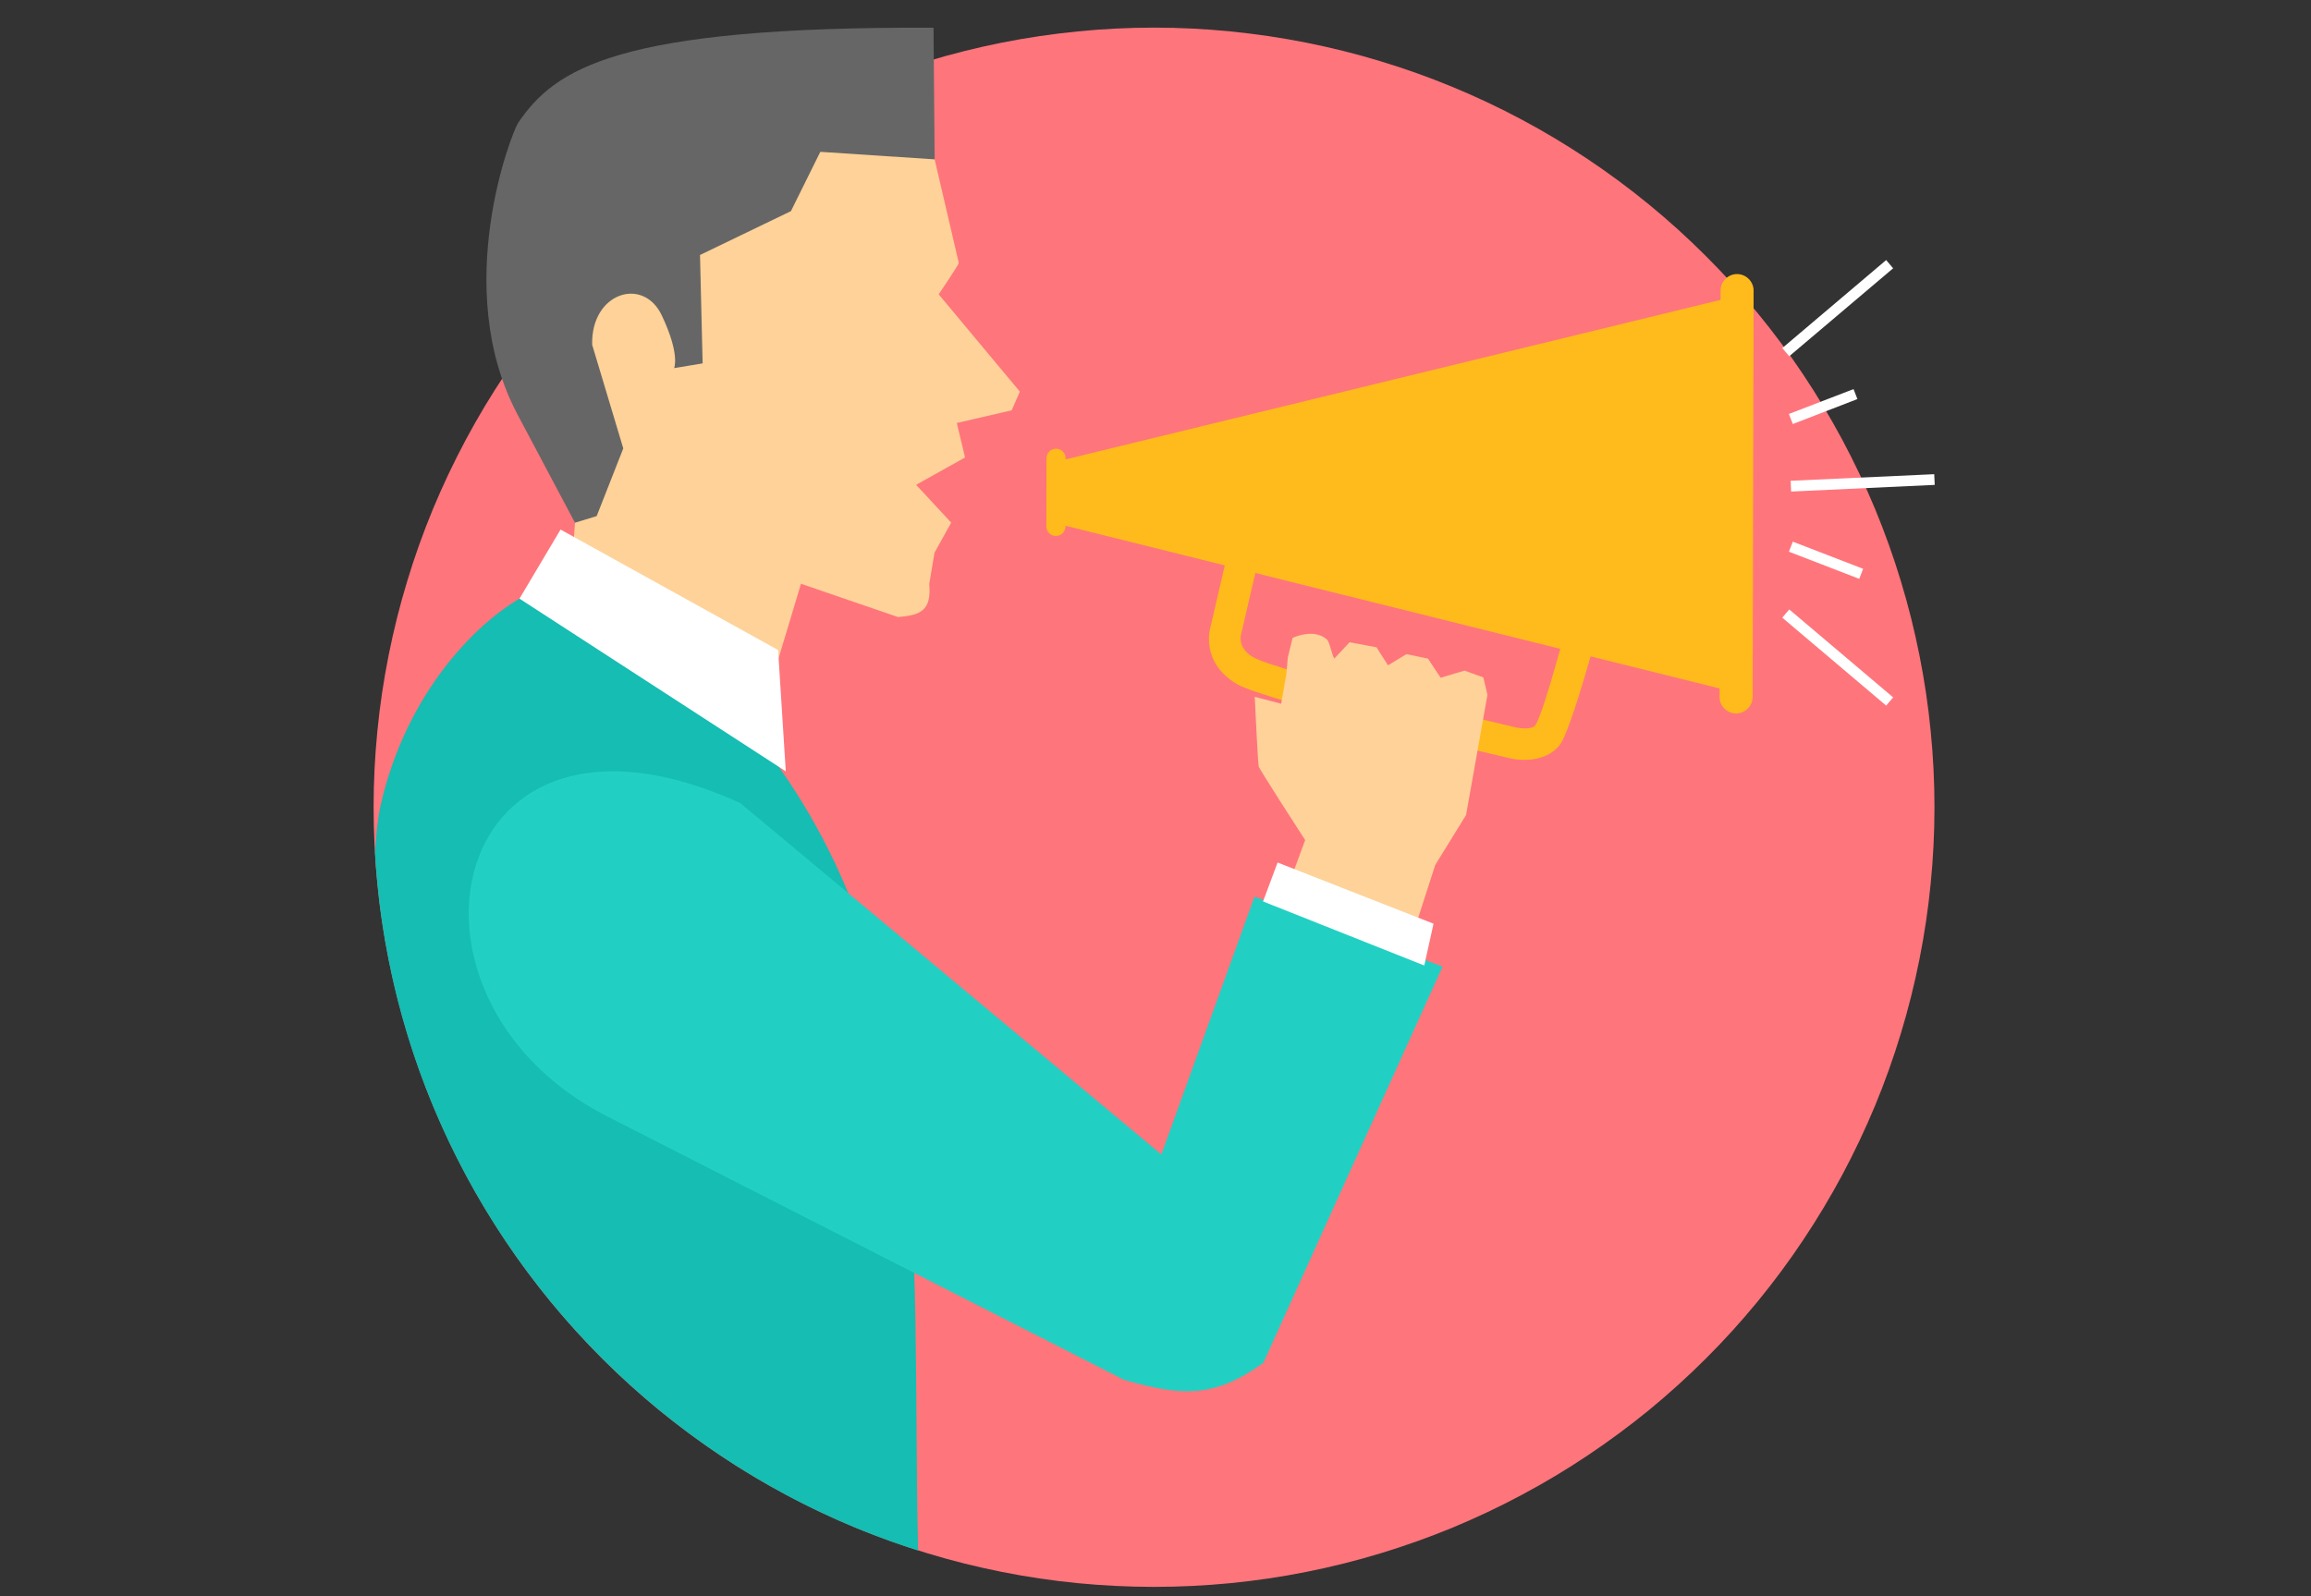 <svg xmlns="http://www.w3.org/2000/svg" xmlns:xlink="http://www.w3.org/1999/xlink" width="152" zoomAndPan="magnify" viewBox="0 0 114 78.75" height="105" preserveAspectRatio="xMidYMid meet" version="1.0"><rect x="0" y="0" width="114" height="78.75" fill="#333333" stroke="none"/><defs><clipPath id="4d816376a1"><path d="M 18.43 1.297 L 95.438 1.297 L 95.438 78.305 L 18.43 78.305 Z M 18.43 1.297 " clip-rule="nonzero"/></clipPath><clipPath id="ea9ef124f2"><path d="M 18.43 29 L 46 29 L 46 77 L 18.43 77 Z M 18.43 29 " clip-rule="nonzero"/></clipPath><clipPath id="6f6250283f"><path d="M 23 1.297 L 47 1.297 L 47 26 L 23 26 Z M 23 1.297 " clip-rule="nonzero"/></clipPath><clipPath id="3bfc85d017"><path d="M 87 12 L 95.438 12 L 95.438 35 L 87 35 Z M 87 12 " clip-rule="nonzero"/></clipPath></defs><g clip-path="url(#4d816376a1)"><path fill="#ff757c" d="M 95.426 39.832 C 95.426 41.094 95.363 42.352 95.238 43.605 C 95.117 44.859 94.93 46.102 94.684 47.34 C 94.438 48.574 94.133 49.793 93.766 51 C 93.402 52.207 92.977 53.391 92.496 54.555 C 92.012 55.719 91.473 56.855 90.879 57.969 C 90.285 59.078 89.637 60.156 88.938 61.203 C 88.238 62.254 87.488 63.262 86.688 64.238 C 85.887 65.211 85.043 66.145 84.148 67.035 C 83.258 67.926 82.324 68.77 81.352 69.57 C 80.375 70.367 79.363 71.117 78.316 71.816 C 77.266 72.52 76.188 73.164 75.074 73.758 C 73.965 74.352 72.824 74.891 71.66 75.375 C 70.496 75.855 69.309 76.277 68.102 76.645 C 66.898 77.012 65.676 77.316 64.438 77.562 C 63.203 77.809 61.957 77.992 60.703 78.117 C 59.445 78.238 58.188 78.301 56.93 78.301 C 55.668 78.301 54.41 78.238 53.156 78.117 C 51.898 77.992 50.652 77.809 49.418 77.562 C 48.18 77.316 46.961 77.012 45.754 76.645 C 44.547 76.277 43.359 75.855 42.195 75.375 C 41.031 74.891 39.891 74.352 38.781 73.758 C 37.668 73.164 36.59 72.52 35.539 71.816 C 34.492 71.117 33.48 70.367 32.504 69.57 C 31.531 68.77 30.598 67.926 29.707 67.035 C 28.816 66.145 27.969 65.211 27.168 64.238 C 26.371 63.262 25.617 62.254 24.918 61.203 C 24.219 60.156 23.57 59.078 22.977 57.969 C 22.383 56.855 21.844 55.719 21.359 54.555 C 20.879 53.391 20.453 52.207 20.09 51 C 19.723 49.793 19.418 48.574 19.172 47.34 C 18.926 46.102 18.738 44.859 18.617 43.605 C 18.492 42.352 18.43 41.094 18.43 39.832 C 18.43 38.574 18.492 37.316 18.617 36.062 C 18.738 34.809 18.926 33.562 19.172 32.328 C 19.418 31.094 19.723 29.871 20.09 28.668 C 20.453 27.461 20.879 26.277 21.359 25.113 C 21.844 23.949 22.383 22.812 22.977 21.699 C 23.57 20.59 24.219 19.508 24.918 18.461 C 25.617 17.414 26.371 16.402 27.168 15.43 C 27.969 14.457 28.816 13.523 29.707 12.633 C 30.598 11.742 31.531 10.895 32.504 10.098 C 33.48 9.297 34.492 8.547 35.539 7.848 C 36.59 7.148 37.668 6.5 38.781 5.906 C 39.891 5.312 41.031 4.777 42.195 4.293 C 43.359 3.812 44.547 3.387 45.754 3.023 C 46.961 2.656 48.18 2.352 49.418 2.105 C 50.652 1.859 51.898 1.676 53.156 1.551 C 54.41 1.426 55.668 1.363 56.93 1.363 C 58.188 1.363 59.445 1.426 60.703 1.551 C 61.957 1.676 63.203 1.859 64.438 2.105 C 65.676 2.352 66.898 2.656 68.102 3.023 C 69.309 3.387 70.496 3.812 71.66 4.293 C 72.824 4.777 73.965 5.312 75.074 5.906 C 76.188 6.5 77.266 7.148 78.316 7.848 C 79.363 8.547 80.375 9.297 81.352 10.098 C 82.324 10.895 83.258 11.742 84.148 12.633 C 85.043 13.523 85.887 14.457 86.688 15.43 C 87.488 16.402 88.238 17.414 88.938 18.461 C 89.637 19.508 90.285 20.59 90.879 21.699 C 91.473 22.812 92.012 23.949 92.496 25.113 C 92.977 26.277 93.402 27.461 93.766 28.668 C 94.133 29.871 94.438 31.094 94.684 32.328 C 94.93 33.562 95.117 34.809 95.238 36.062 C 95.363 37.316 95.426 38.574 95.426 39.832 Z M 95.426 39.832 " fill-opacity="1" fill-rule="nonzero"/></g><path fill="#ffbb1c" d="M 52.566 22.668 L 84.875 14.797 L 84.875 14.336 C 84.875 13.887 85.242 13.523 85.691 13.523 C 86.141 13.527 86.504 13.895 86.504 14.34 L 86.457 34.391 C 86.453 34.84 86.086 35.207 85.637 35.203 C 85.191 35.203 84.824 34.836 84.824 34.391 L 84.828 33.969 L 78.465 32.387 C 77.957 34.152 77.289 36.324 76.938 36.762 C 76.109 37.793 74.555 37.434 74.551 37.43 L 74.508 37.422 C 74.477 37.414 62.402 34.609 60.973 33.73 C 59.176 32.621 59.699 30.957 59.734 30.848 L 60.418 27.898 L 52.559 25.941 L 52.559 25.977 C 52.559 26.234 52.348 26.445 52.086 26.445 C 51.828 26.445 51.613 26.234 51.617 25.973 L 51.625 22.609 C 51.625 22.352 51.836 22.137 52.098 22.141 C 52.355 22.141 52.566 22.352 52.566 22.609 Z M 76.969 32.016 L 61.926 28.273 L 61.238 31.23 L 61.23 31.27 C 61.23 31.27 60.992 31.922 61.785 32.41 C 62.973 33.141 74.113 35.738 74.816 35.902 C 74.895 35.918 75.539 36.031 75.73 35.793 C 75.965 35.504 76.52 33.625 76.969 32.016 Z M 76.969 32.016 " fill-opacity="1" fill-rule="evenodd"/><path fill="#fed298" d="M 44 5.672 L 46.105 7.863 L 47.297 12.977 C 47.309 13.039 46.305 14.523 46.305 14.523 L 50.309 19.324 L 49.906 20.246 L 47.199 20.871 L 47.605 22.574 L 45.191 23.922 L 46.922 25.789 L 46.098 27.27 L 45.84 28.812 C 45.957 30.164 45.383 30.348 44.305 30.449 L 39.512 28.805 L 37.93 34.062 L 29.535 31.781 L 27.969 31.473 L 28.363 25.793 L 25.707 14.504 C 25.707 14.504 26.781 4.539 44 5.672 Z M 44 5.672 " fill-opacity="1" fill-rule="evenodd"/><g clip-path="url(#ea9ef124f2)"><path fill="#15bdb2" d="M 36.898 35.852 C 46.348 47.277 44.934 60.898 45.289 76.508 C 30.398 71.797 19.43 58.281 18.496 42.078 C 18.551 41.121 18.645 40.324 18.777 39.734 C 20.027 34.18 23.602 30.512 26.125 29.27 Z M 36.898 35.852 " fill-opacity="1" fill-rule="evenodd"/></g><path fill="#fed298" d="M 62.883 45.508 L 64.383 41.453 C 64.383 41.453 62.129 37.973 62.09 37.82 C 62.051 37.672 61.895 34.383 61.895 34.383 L 63.199 34.723 L 63.461 33.211 L 63.527 32.445 L 63.762 31.477 C 63.762 31.477 64.781 30.977 65.445 31.543 C 65.594 31.672 65.691 32.293 65.82 32.496 L 66.574 31.691 L 67.902 31.938 L 68.469 32.828 L 69.379 32.277 L 70.438 32.496 L 71.066 33.441 L 72.246 33.09 L 73.172 33.426 L 73.375 34.285 L 72.32 40.215 L 70.797 42.684 L 68.934 48.473 Z M 62.883 45.508 " fill-opacity="1" fill-rule="evenodd"/><path fill="#21d0c3" d="M 36.523 39.629 L 57.289 56.965 L 61.883 44.246 L 71.16 47.695 L 62.32 67.246 C 59.895 68.992 58.305 68.902 55.438 68.082 L 29.914 55.066 C 18.523 49.234 21.953 32.977 36.523 39.629 Z M 36.523 39.629 " fill-opacity="1" fill-rule="evenodd"/><path fill="#ffffff" d="M 62.305 44.48 L 63.023 42.559 L 70.715 45.578 L 70.258 47.641 Z M 62.305 44.48 " fill-opacity="1" fill-rule="evenodd"/><g clip-path="url(#6f6250283f)"><path fill="#666666" d="M 46.051 1.367 C 30.375 1.301 27.371 3.406 25.562 6.059 C 25.258 6.5 22.215 14.199 25.527 20.449 L 28.363 25.793 L 29.434 25.465 L 30.746 22.125 L 29.211 17.012 C 29.145 14.445 31.723 13.625 32.641 15.555 C 33.562 17.488 33.254 18.164 33.254 18.164 L 34.66 17.93 L 34.531 12.582 L 39.016 10.418 L 40.465 7.492 L 46.105 7.863 Z M 46.051 1.367 " fill-opacity="1" fill-rule="evenodd"/></g><path fill="#ffffff" d="M 27.652 26.129 L 38.383 32.074 L 38.762 38.059 L 25.625 29.539 Z M 27.652 26.129 " fill-opacity="1" fill-rule="evenodd"/><g clip-path="url(#3bfc85d017)"><path fill="#ffffff" d="M 88.332 23.723 L 95.414 23.398 L 95.438 23.926 L 88.355 24.254 Z M 87.918 17.176 L 93.043 12.832 L 93.387 13.238 L 88.262 17.578 Z M 88.246 20.426 L 91.434 19.199 L 91.625 19.691 L 88.438 20.922 Z M 88.262 30.07 L 93.387 34.41 L 93.043 34.816 L 87.918 30.477 Z M 88.438 26.727 L 91.906 28.066 L 91.715 28.562 L 88.246 27.223 Z M 88.438 26.727 " fill-opacity="1" fill-rule="nonzero"/></g></svg>